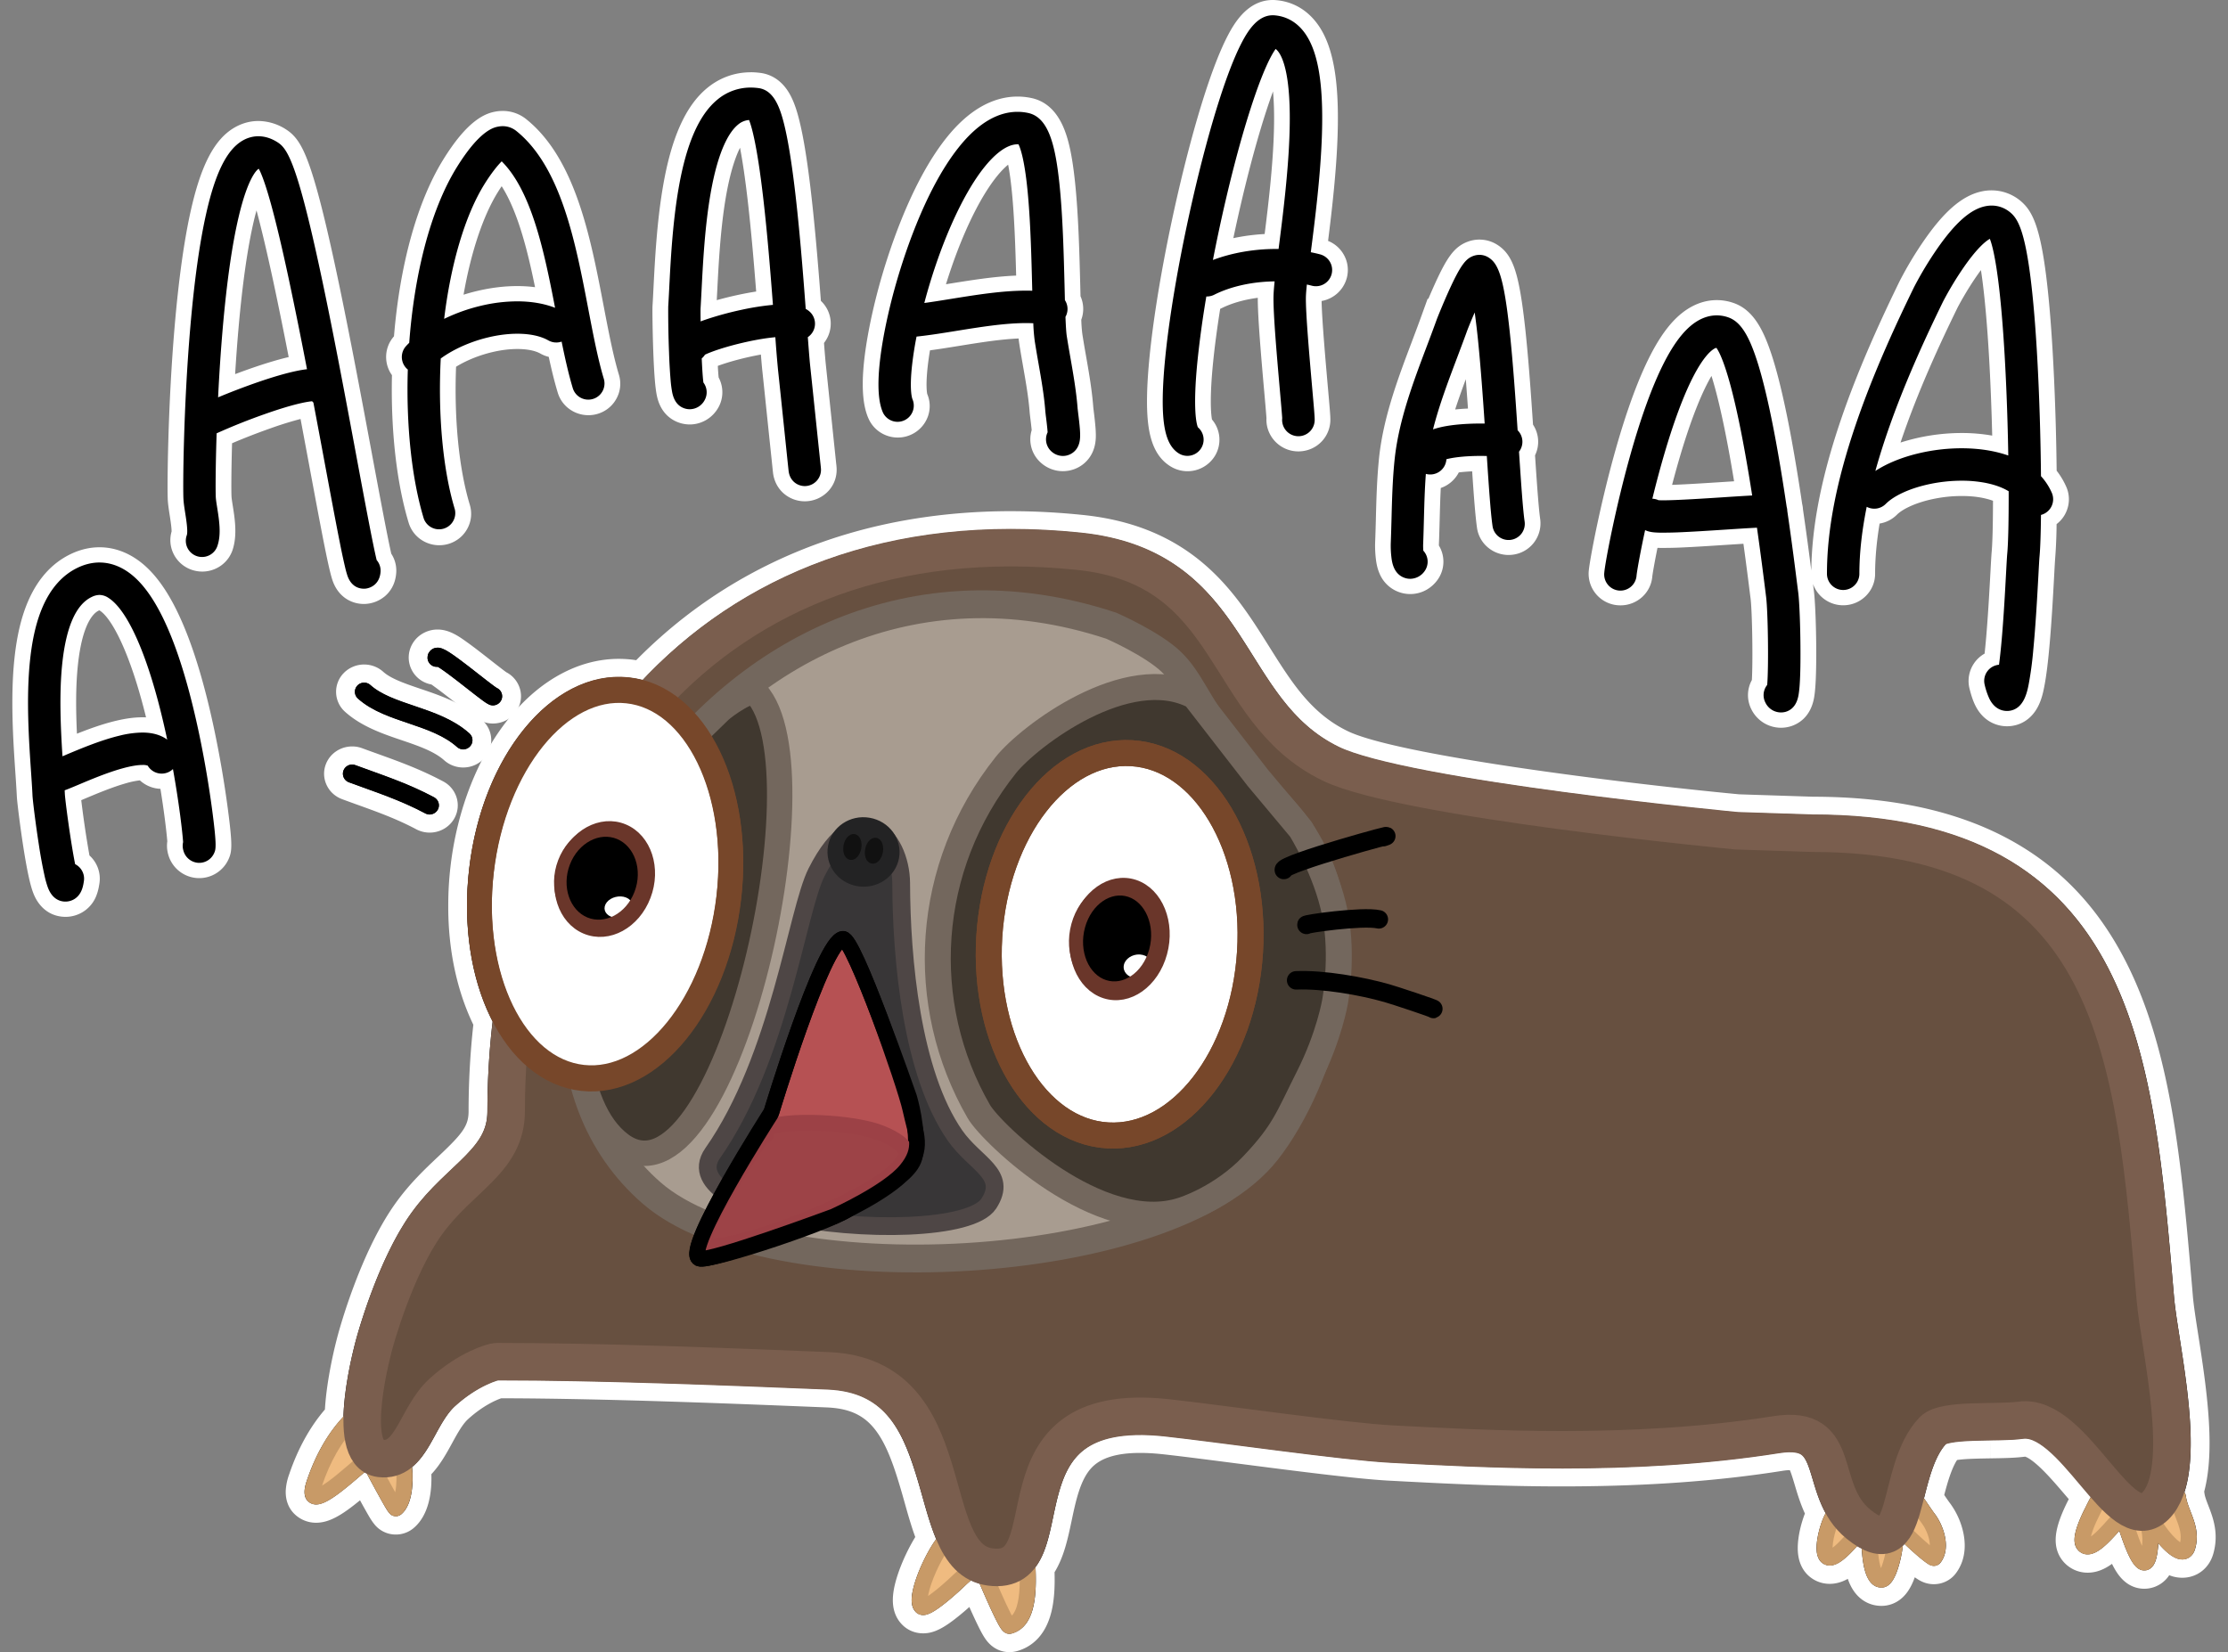 <svg width="120" height="89" fill="none" xmlns="http://www.w3.org/2000/svg"><rect width="100%" height="100%" fill="#808080" stroke="none"/><path d="m3.525 48.979-.06-.001c-.343-.016-.965-.171-1.287-1.037a5.534 5.534 0 0 1-.19-.672c-.096-.415-.2-.977-.308-1.67-.185-1.181-.34-2.45-.352-2.728-.017-.36-.045-.78-.078-1.265-.114-1.688-.27-4-.054-6.073.128-1.22.365-2.21.725-3.03.48-1.09 1.178-1.86 2.078-2.29a3.137 3.137 0 0 1 1.36-.322c.828 0 1.63.358 2.322 1.036 1.387 1.36 2.549 4.219 3.453 8.498.38 1.8.61 3.378.713 4.16.266 2.005.214 2.23.071 2.545a1.303 1.303 0 0 1-1.285.759 1.32 1.32 0 0 1-1.169-.981 1.28 1.28 0 0 1-.027-.57c-.04-.523-.186-1.773-.441-3.286a1.306 1.306 0 0 1-1.286-.434h-.036c-.167 0-.475.031-1.004.18-.771.217-1.633.58-2.262.845-.177.074-.34.143-.485.202.047.519.294 2.354.506 3.456.374.276.575.737.51 1.207a2.565 2.565 0 0 1-.128.547 1.36 1.36 0 0 1-1.286.923zm1.837-16.52a.567.567 0 0 0-.236.067c-.696.333-1.164 1.464-1.353 3.272-.144 1.377-.1 2.926-.02 4.332.754-.315 1.69-.686 2.585-.9.503-.12.94-.18 1.334-.18.132 0 .26.008.383.02.125.015.246.035.362.063-.408-1.77-.887-3.309-1.385-4.454-.473-1.088-.977-1.843-1.42-2.127-.13-.084-.205-.093-.25-.093zm90.566 6.332c-.522 0-.979-.288-1.223-.77a1.279 1.279 0 0 1 .066-1.267c.07-1.05.032-3.8-.065-4.562l-.044-.346c-.083-.66-.217-1.725-.394-2.989-.418.024-.897.056-1.332.084-.898.058-1.825.119-2.576.148-.3.011-.549.017-.757.017-.09 0-.174 0-.249-.003a3.854 3.854 0 0 1-.423-.031c-.224 1.073-.346 1.802-.36 1.956a1.284 1.284 0 0 1-1.407 1.165A1.289 1.289 0 0 1 85.99 30.8c.052-.584.612-3.543 1.41-6.382.481-1.714.982-3.161 1.488-4.302.702-1.583 1.43-2.604 2.227-3.119.431-.278.885-.42 1.35-.42.257 0 .512.044.76.13.805.276 1.35 1.087 1.877 2.798.318 1.03.643 2.436.964 4.18.194 1.05.39 2.24.583 3.537.022.087.035.175.04.265.25 1.712.44 3.226.543 4.041l.044.341c.067.526.12 1.907.124 3.213a29.66 29.66 0 0 1-.039 1.743c-.017.281-.04.503-.07.678-.141.812-.61 1.117-.978 1.23a1.317 1.317 0 0 1-.386.058zm-6.35-12.251c.71 0 2.201-.098 3.188-.162.41-.027.788-.051 1.121-.071-.099-.622-.198-1.213-.297-1.763-.575-3.216-1.033-4.607-1.286-5.19-.419.463-1.306 1.832-2.408 5.753-.13.46-.257.94-.381 1.432h.064zM108.1 38.71c-.267 0-.93-.086-1.328-.885a4.18 4.18 0 0 1-.286-.837 1.286 1.286 0 0 1 .799-1.51c.038-.32.075-.688.11-1.096.107-1.23.182-2.616.232-3.532.03-.541.049-.898.066-1.08.047-.513.074-1.648.073-3.065a3.784 3.784 0 0 0-.962-.3 6.303 6.303 0 0 0-1.146-.098c-.579 0-1.184.068-1.749.197-.899.204-1.661.551-2.038.929a1.292 1.292 0 0 1-.996.378 17.443 17.443 0 0 0-.304 3.098c0 .708-.581 1.284-1.296 1.284a1.292 1.292 0 0 1-1.295-1.284c0-2.382.512-5.048 1.566-8.15.986-2.903 2.276-5.645 3.16-7.456.101-.209.621-1.186 1.303-2.163 1.041-1.49 1.952-2.265 2.87-2.44.13-.024.262-.036.392-.036.505 0 .973.184 1.353.532.471.432.849 1.228 1.161 3.706.181 1.444.325 3.324.428 5.585.073 1.615.12 3.344.137 5.01.223.267.406.562.547.879.27.607.023 1.315-.548 1.635-.013.904-.039 1.59-.077 1.995-.012.133-.034.543-.058.978-.058 1.074-.146 2.695-.28 4.082a19.174 19.174 0 0 1-.251 1.869c-.046.232-.123.62-.31.967-.323.603-.8.77-1.144.802a1.38 1.38 0 0 1-.13.006h.001zm-1.154-25.117c-.2.206-.464.52-.797.995-.589.84-1.046 1.7-1.111 1.834-.999 2.045-2.386 5.027-3.343 8.112.495-.22 1.047-.4 1.634-.534a10.49 10.49 0 0 1 2.325-.263c.567 0 1.114.048 1.627.144a7.9 7.9 0 0 1 .454.098c-.022-1.05-.055-2.087-.098-3.09-.091-2.113-.224-3.96-.384-5.343-.11-.946-.219-1.56-.307-1.953zM19.599 32.124c-.597 0-1.079-.37-1.29-.991a5.405 5.405 0 0 1-.124-.447c-.074-.3-.167-.733-.285-1.324-.22-1.09-.5-2.593-.823-4.333l-.003-.014c-.176-.947-.358-1.923-.55-2.942-.387.073-1.05.242-2.14.628-.882.312-1.754.666-2.3.908-.054 1.746-.052 2.91-.038 3.157.007.123.04.335.073.54.11.694.233 1.48.01 2.178a1.298 1.298 0 0 1-1.633.833 1.285 1.285 0 0 1-.838-1.606c.023-.11-.01-.45-.099-1.008a8.073 8.073 0 0 1-.1-.795c-.035-.61-.004-4.935.368-9.286.216-2.519.506-4.603.864-6.194.527-2.348 1.192-3.645 2.155-4.204a2.11 2.11 0 0 1 1.072-.296c.438 0 .87.136 1.281.404.615.4 1.144 1.124 2.382 6.809.706 3.239 1.448 7.222 2.043 10.422.415 2.224.843 4.522 1.056 5.429.175.24.26.533.24.832-.056.845-.683 1.265-1.243 1.298a1.268 1.268 0 0 1-.079.002zM13.844 9.966c-.16.35-.364.915-.576 1.81-.345 1.462-.63 3.44-.843 5.877-.086.976-.16 2.023-.22 3.12a36.716 36.716 0 0 1 1.58-.586c.828-.284 1.536-.488 2.106-.606l.15-.03c-.34-1.749-.638-3.22-.91-4.486-.36-1.676-.682-3.028-.957-4.016a19.105 19.105 0 0 0-.33-1.084zM75.958 31.59c-.156 0-.31-.027-.459-.08-.843-.304-.945-1.191-.978-1.483a5.547 5.547 0 0 1-.033-.793c.017-.419.028-.856.04-1.28v-.009c.028-1.081.058-2.2.177-3.299.235-2.127 1.007-4.172 1.755-6.15.188-.5.366-.97.535-1.44l.143-.4.015.006c.118-.288.288-.694.469-1.095.67-1.49 1.012-1.956 1.591-2.166a1.35 1.35 0 0 1 1.183.12c.654.404 1.004 1.128 1.347 4.354.162 1.53.294 3.37.411 5.14a1.27 1.27 0 0 1 .094 1.427c.109 1.65.2 2.958.289 3.58a1.288 1.288 0 0 1-1.284 1.463c-.64 0-1.191-.474-1.282-1.103-.095-.669-.183-1.884-.284-3.411-.147 0-.294.004-.438.01-.447.02-.765.06-.98.099a1.295 1.295 0 0 1-1.075.882c-.04.678-.058 1.374-.076 2.05v.005c-.011.433-.023.88-.04 1.32-.003.046-.002.107 0 .173.326.45.325 1.066-.018 1.519a1.38 1.38 0 0 1-1.102.561zm3.249-13.047c-.106.285-.214.57-.32.85-.393 1.04-.796 2.107-1.106 3.163a9.784 9.784 0 0 1 1.197-.132c.165-.01.35-.015.54-.018a130.051 130.051 0 0 0-.311-3.863zM23.658 28.962a1.302 1.302 0 0 1-1.24-.915c-.648-2.142-.96-4.967-.88-7.974a1.28 1.28 0 0 1 .021-1.708 4.97 4.97 0 0 1 .072-.075c.305-3.897 1.23-7.263 2.61-9.49 1.212-1.956 2.032-2.3 2.544-2.389.096-.016.193-.025.29-.025.367 0 .713.121.999.35 2.533 2.032 3.327 6.18 4.027 9.839.265 1.383.515 2.687.83 3.728a1.285 1.285 0 0 1-1.241 1.653 1.303 1.303 0 0 1-1.241-.915 25.71 25.71 0 0 1-.537-2.18 1.309 1.309 0 0 1-.592-.17c-.349-.197-.851-.302-1.453-.302a6.36 6.36 0 0 0-1.463.183c-.822.194-1.63.54-2.253.958-.134 2.933.137 5.759.748 7.78a1.285 1.285 0 0 1-1.24 1.652zm3.367-19.644a8.49 8.49 0 0 0-.577.827c-.917 1.48-1.622 3.718-2.008 6.355.44-.174.896-.316 1.362-.427a8.936 8.936 0 0 1 2.054-.25c.533 0 1.033.054 1.494.161-.45-2.305-1.078-5.119-2.325-6.665zM43.35 26.595a1.3 1.3 0 0 1-1.296-1.19l-.014-.127a200.43 200.43 0 0 1-.047-.455c-.04-.371-.091-.876-.149-1.425l-.005-.05c-.14-1.353-.3-2.884-.361-3.452l-.001-.006a52.65 52.65 0 0 1-.106-1.268c-.286.04-.653.103-1.1.203-1.017.226-1.704.47-2.016.605l-.028.035c.02.429.044.768.068.996.24.39.255.883.031 1.288a1.33 1.33 0 0 1-1.54.654c-.367-.105-.838-.396-.996-1.192a6.477 6.477 0 0 1-.085-.633 30.124 30.124 0 0 1-.093-1.584c-.039-1.038-.055-2.26-.044-2.478l.001-.019c.018-.282.036-.631.053-.97.076-1.495.18-3.54.51-5.445.434-2.501 1.163-4.145 2.23-5.026a3.222 3.222 0 0 1 2.072-.751c.162 0 .328.012.492.035 1.215.174 1.567 1.625 1.736 2.322.192.796.371 1.872.545 3.29.252 2.053.444 4.402.598 6.457l.006.004a1.281 1.281 0 0 1 .137 1.924c.043.569.078 1.007.107 1.289l.357 3.412.005.047a1317.55 1317.55 0 0 0 .213 2.019l.006.066c.077.807-.528 1.354-1.156 1.418a1.327 1.327 0 0 1-.129.007h-.001zm-5.194-9.954-.002.093c.518-.165 1.11-.321 1.69-.446.35-.075.833-.168 1.336-.231a146.12 146.12 0 0 0-.476-5.21c-.253-2.215-.483-3.32-.63-3.858a.923.923 0 0 0-.054.041c-.318.263-.915 1.065-1.334 3.487-.304 1.754-.404 3.711-.477 5.14v.01c-.019.352-.035.685-.053.973v.001zm25.806 8.332c-.236 0-.468-.064-.67-.186-.793-.476-1.118-1.5-1.087-3.424.02-1.247.19-2.94.493-4.894.575-3.715 1.581-8.102 2.563-11.177.42-1.314.823-2.356 1.198-3.095C66.88 1.365 67.5.41 68.552.41c.043 0 .087.001.131.005.723.057 1.356.397 1.831.983.85 1.046 1.202 2.905 1.11 5.85-.066 2.07-.346 4.375-.555 6.02a7.1 7.1 0 0 1 .137.034c.688.18 1.103.88.926 1.563a1.293 1.293 0 0 1-1.363.96 4.21 4.21 0 0 0-.01.178c-.017.813.196 3.244.338 4.852.04.458.078.888.102 1.192.013.164.022.287.027.375.004.064.006.113.006.156a1.3 1.3 0 1 1-2.595-.057c-.016-.245-.07-.851-.121-1.44-.156-1.766-.368-4.181-.347-5.134.003-.103.009-.222.019-.36-.958.064-1.884.296-2.597.654-.08.04-.164.072-.25.095a51.78 51.78 0 0 0-.424 3.147c-.224 2.25-.092 3.068-.03 3.305.41.413.493 1.047.188 1.556-.233.388-.66.628-1.114.628zM68.719 3.46c-.226.465-.546 1.235-.95 2.487-.594 1.838-1.21 4.22-1.736 6.708-.052.244-.103.49-.152.734a10.415 10.415 0 0 1 2.61-.387c.214-1.682.48-3.866.542-5.833.066-2.103-.132-3.175-.315-3.709zM57.248 24.972c-.354 0-.69-.14-.949-.393a1.277 1.277 0 0 1-.303-1.36c-.02-.239-.06-.551-.077-.694a8.173 8.173 0 0 1-.041-.367c-.062-.805-.214-1.675-.361-2.516l-.001-.005c-.068-.39-.139-.792-.2-1.19a7.296 7.296 0 0 1-.065-.633c-1.113.002-2.407.21-3.66.412a48.9 48.9 0 0 1-1.867.278c-.078.43-.139.834-.18 1.204-.132 1.195-.018 1.605-.006 1.645a1.283 1.283 0 0 1-.637 1.686 1.3 1.3 0 0 1-1.725-.631c-.74-1.607.156-5.35.576-6.884.424-1.55 1.619-5.42 3.553-7.844.566-.71 1.16-1.243 1.765-1.586.566-.32 1.147-.482 1.73-.482.219 0 .44.024.658.07.668.14 1.153.618 1.481 1.462.245.63.413 1.476.545 2.746.18 1.73.233 3.835.275 5.527l.016.64a1.27 1.27 0 0 1 .036 1.096c.019.452.04.747.063.9.06.377.128.768.194 1.147.158.903.321 1.835.392 2.765v.006c.003.031.02.172.03.24.03.248.072.585.093.88.015.198.019.359.012.493-.037.779-.49 1.117-.758 1.25a1.318 1.318 0 0 1-.59.138zM54.576 8.225c-.354.12-.791.487-1.24 1.048-1.085 1.362-2.188 3.79-2.979 6.549.265-.041.538-.085.818-.13 1.327-.215 2.696-.436 3.988-.446-.036-1.435-.084-3.163-.212-4.626-.118-1.355-.27-2.052-.375-2.395z" fill="#000"/><path d="M68.551.822c.032 0 .064.001.097.004.603.048 1.133.334 1.533.828.785.966 1.108 2.74 1.019 5.584-.069 2.176-.372 4.575-.6 6.35.168.033.333.07.496.113a.873.873 0 0 1-.44 1.69 7.07 7.07 0 0 0-.268-.064c-.03.283-.049.512-.052.669-.019.835.196 3.28.338 4.897.042.478.079.89.103 1.188.013.162.021.281.026.365.003.057.005.1.005.137a.877.877 0 1 1-1.748-.056c-.014-.23-.07-.864-.124-1.481-.154-1.755-.366-4.157-.345-5.088.005-.207.026-.474.06-.8-1.167.012-2.341.26-3.255.72a.868.868 0 0 1-.39.093h-.033a53.743 53.743 0 0 0-.477 3.474c-.263 2.641-.045 3.41.02 3.57a.874.874 0 0 1-1.004 1.423c-.65-.39-.915-1.307-.886-3.068.02-1.229.188-2.902.488-4.84.572-3.695 1.572-8.059 2.549-11.115.413-1.294.808-2.315 1.174-3.036.37-.73.897-1.557 1.714-1.557m-3.223 13.183c1.035-.39 2.224-.594 3.404-.594l.132.001c.223-1.744.525-4.118.59-6.23.097-3.06-.351-4.087-.628-4.427a.644.644 0 0 0-.12-.118c-.204.28-.66 1.076-1.341 3.188-.599 1.85-1.219 4.247-1.747 6.748-.102.482-.199.96-.29 1.432m-.917 8.937h-.001.001zM40.432 4.717c.142 0 .286.01.432.03.817.118 1.149 1.036 1.385 2.01.189.781.364 1.842.537 3.244.264 2.152.46 4.63.61 6.638.054.03.105.063.153.1a.874.874 0 0 1-.04 1.423c.05.66.09 1.184.123 1.505.062.572.222 2.106.363 3.46a1928 1928 0 0 0 .212 2.017l.006.065a.876.876 0 0 1-.864.976c-.395 0-.816-.274-.875-.823l-.014-.126-.048-.454-.153-1.474c-.141-1.352-.3-2.885-.362-3.454v-.004a72.12 72.12 0 0 1-.137-1.685c-.397.035-.927.113-1.585.26-1.116.249-1.898.532-2.205.682a.869.869 0 0 1-.175.202c.023.53.054 1.008.09 1.296.201.267.24.638.067.95a.915.915 0 0 1-.8.49.908.908 0 0 1-.25-.035c-.369-.106-.604-.4-.698-.876a6.194 6.194 0 0 1-.08-.592 29.69 29.69 0 0 1-.09-1.562 55.654 55.654 0 0 1-.044-2.456c.017-.282.035-.618.053-.975.075-1.484.179-3.516.505-5.397.416-2.402 1.099-3.966 2.087-4.782a2.782 2.782 0 0 1 1.798-.653m-2.698 12.597c.106-.04.222-.081.35-.124a17.719 17.719 0 0 1 1.85-.5 14.074 14.074 0 0 1 1.695-.267c-.13-1.726-.296-3.773-.507-5.62-.333-2.922-.631-3.972-.779-4.338a1.03 1.03 0 0 0-.599.253c-.442.365-1.058 1.308-1.477 3.732-.308 1.777-.409 3.748-.482 5.188-.019.357-.036.695-.054.984-.003.107-.002.36.003.692m.274.937v.002-.003.001zM54.8 6.024c.19 0 .38.02.569.06 1.098.23 1.472 1.705 1.695 3.848.179 1.716.231 3.812.274 5.497l.018.74a.87.87 0 0 1 .03.9c.018.472.04.847.072 1.047.06.38.128.774.195 1.155.156.892.317 1.815.387 2.725v.005l.03.26c.03.243.072.574.093.86.013.182.017.327.01.445-.025.542-.3.79-.527.902a.897.897 0 0 1-.398.094.924.924 0 0 1-.648-.271.874.874 0 0 1-.175-1.004c-.017-.254-.065-.638-.087-.81a8.076 8.076 0 0 1-.039-.348c-.063-.825-.217-1.705-.366-2.556a65.52 65.52 0 0 1-.2-1.186 9.725 9.725 0 0 1-.08-.974 8.362 8.362 0 0 0-.388-.009c-1.15 0-2.462.212-3.742.418-.758.123-1.477.239-2.158.31a19.147 19.147 0 0 0-.24 1.533c-.159 1.43.016 1.83.023 1.846a.873.873 0 0 1-1.585.73c-.704-1.528.28-5.446.599-6.61.417-1.527 1.591-5.333 3.478-7.698.532-.668 1.086-1.167 1.644-1.483.501-.284 1.01-.426 1.516-.426m-5.017 10.298c.464-.063.954-.143 1.463-.225 1.348-.217 2.729-.44 4.015-.44.113 0 .225.001.337.005l-.005-.19c-.037-1.484-.083-3.33-.22-4.886-.168-1.93-.41-2.6-.518-2.813a.917.917 0 0 0-.043 0c-.664 0-1.34.662-1.808 1.249-1.168 1.464-2.349 4.107-3.159 7.069l-.061.23m-22.71-9.524c.268 0 .521.088.732.256 2.414 1.937 3.193 6.006 3.88 9.597.267 1.392.518 2.707.84 3.77a.873.873 0 0 1-1.671.505c-.23-.762-.422-1.615-.606-2.523a.872.872 0 0 1-.716-.065c-.419-.238-1-.359-1.666-.359-.486 0-1.016.064-1.563.194-.965.229-1.887.644-2.565 1.14-.157 3.022.116 6.002.755 8.112a.874.874 0 0 1-1.671.507c-.654-2.158-.952-5.05-.858-8.022a.873.873 0 0 1-.091-1.27c.053-.058.109-.115.167-.172.264-3.565 1.097-7.09 2.561-9.455 1.254-2.022 2.009-2.153 2.257-2.196a1.26 1.26 0 0 1 .215-.019m-3.152 10.38a9.582 9.582 0 0 1 1.98-.705 8.512 8.512 0 0 1 1.954-.239c.754 0 1.448.117 2.04.348-.579-3.008-1.263-6.291-2.875-7.89-.225.225-.569.65-.936 1.242-1.032 1.666-1.802 4.261-2.163 7.245zM13.917 7.34c.35 0 .705.111 1.046.334.497.323 1.004 1.04 2.204 6.552.704 3.23 1.445 7.211 2.04 10.41.43 2.307.873 4.683 1.08 5.535a.87.87 0 0 1 .21.627c-.045.684-.553.897-.846.914a.94.94 0 0 1-.053.001c-.23 0-.676-.086-.888-.709a5.13 5.13 0 0 1-.115-.414 34.473 34.473 0 0 1-.281-1.307c-.218-1.088-.498-2.589-.822-4.328-.19-1.023-.397-2.131-.613-3.27a.97.97 0 0 1-.069-.07c-.316.03-1.049.161-2.572.7a32.816 32.816 0 0 0-2.57 1.028c-.06 1.809-.062 3.143-.045 3.445.008.142.042.355.078.58.102.65.218 1.386.024 1.993a.874.874 0 1 1-1.663-.533c.068-.212-.032-.846-.086-1.187-.042-.271-.083-.527-.095-.755-.035-.604-.004-4.9.367-9.23.213-2.501.501-4.567.855-6.141.493-2.198 1.116-3.449 1.96-3.939a1.69 1.69 0 0 1 .854-.237m-2.169 14.065c.62-.26 1.4-.562 2.177-.83.81-.278 1.502-.477 2.053-.592a6.38 6.38 0 0 1 .557-.093 244.746 244.746 0 0 0-.992-4.909c-.361-1.684-.685-3.043-.962-4.039-.355-1.278-.566-1.714-.642-1.844l-.011-.004c-.097.063-.574.473-1.074 2.59-.35 1.481-.636 3.478-.852 5.934a100.291 100.291 0 0 0-.255 3.787m95.522-10.33c.392 0 .762.145 1.063.42.35.322.717.963 1.031 3.457.18 1.434.324 3.303.425 5.554.08 1.769.124 3.573.139 5.145.24.264.435.561.58.889a.873.873 0 0 1-.58 1.2c-.01 1.01-.037 1.795-.077 2.23-.014.14-.035.536-.06.994-.058 1.07-.146 2.687-.279 4.064a19.002 19.002 0 0 1-.245 1.83c-.087.441-.271 1.36-1.08 1.438a.964.964 0 0 1-.089.004c-.238 0-.665-.088-.946-.653a3.796 3.796 0 0 1-.256-.755.873.873 0 0 1 .772-1.082c.046-.347.096-.8.148-1.392.107-1.238.183-2.628.232-3.548.029-.535.048-.888.065-1.063.052-.559.079-1.786.075-3.342-.406-.247-.89-.386-1.306-.463a6.768 6.768 0 0 0-1.225-.106c-.606 0-1.24.07-1.846.208-.989.225-1.807.605-2.244 1.043a.869.869 0 0 1-1.025.155c-.249 1.232-.395 2.447-.395 3.608a.873.873 0 0 1-1.746 0c0-2.337.505-4.961 1.545-8.021.979-2.882 2.261-5.608 3.14-7.409a19.05 19.05 0 0 1 1.271-2.108c.974-1.395 1.8-2.115 2.601-2.267.105-.02.209-.03.311-.03m-6.261 14.296c.643-.42 1.473-.755 2.416-.97a10.128 10.128 0 0 1 2.228-.252c.537 0 1.059.045 1.548.136.345.064.668.15.967.254-.02-1.168-.055-2.423-.109-3.667-.091-2.121-.224-3.979-.386-5.371-.198-1.707-.398-2.384-.498-2.634-.192.106-.641.44-1.376 1.49a17.774 17.774 0 0 0-1.144 1.89c-1.234 2.527-2.726 5.813-3.646 9.124M79.68 13.728c.17 0 .338.047.486.138.523.324.83 1.013 1.153 4.05.168 1.588.302 3.488.42 5.262a.873.873 0 0 1 .075 1.154c.11 1.663.205 3.078.3 3.745a.873.873 0 1 1-1.728.248c-.102-.714-.198-2.113-.306-3.76a12.061 12.061 0 0 0-.854.006c-.652.029-1.075.102-1.323.167a.872.872 0 0 1-1.106.79c-.062.814-.084 1.655-.106 2.474-.011.433-.023.882-.04 1.32-.004.094 0 .224.008.341a.874.874 0 0 1 .057 1.122.957.957 0 0 1-.762.395.925.925 0 0 1-.312-.055c-.599-.215-.673-.865-.705-1.143a5.177 5.177 0 0 1-.03-.73c.017-.426.028-.868.04-1.296.028-1.073.057-2.184.174-3.266.229-2.076.993-4.098 1.732-6.053.189-.5.367-.973.537-1.446.05-.131.322-.808.615-1.46.669-1.487.958-1.802 1.352-1.945a.949.949 0 0 1 .322-.057m-2.497 9.402c.402-.14.975-.25 1.816-.296a13.885 13.885 0 0 1 .966-.018c-.099-1.468-.21-2.999-.342-4.33a40.78 40.78 0 0 0-.195-1.655c-.149.341-.29.682-.398.96-.174.483-.362.98-.544 1.463-.482 1.276-.976 2.581-1.303 3.877zm15.28-6.142c.238 0 .447.046.617.105.662.228 1.13.961 1.615 2.53.313 1.015.634 2.406.953 4.134.217 1.18.414 2.405.583 3.546.02.07.031.144.033.22.252 1.713.44 3.215.546 4.055l.044.342c.065.512.117 1.872.12 3.163.002.483-.003 1.173-.037 1.718a5.959 5.959 0 0 1-.066.634c-.084.487-.315.792-.687.907a.933.933 0 0 1-1.102-.502.874.874 0 0 1 .1-.944c.084-1.002.043-3.959-.06-4.754l-.043-.346c-.09-.713-.244-1.94-.448-3.37-.49.024-1.15.067-1.726.105-.894.058-1.819.118-2.564.147a20.038 20.038 0 0 1-.978.014c-.269-.007-.53-.026-.756-.136-.28 1.29-.44 2.23-.46 2.436a.873.873 0 1 1-1.738-.157c.052-.573.605-3.493 1.397-6.31.476-1.695.97-3.123 1.468-4.246.669-1.508 1.347-2.47 2.074-2.94.407-.263.789-.351 1.115-.351m-2.887 9.962c.723 0 2.238-.099 3.215-.162a145.37 145.37 0 0 1 1.582-.098 98.105 98.105 0 0 0-.37-2.217c-.794-4.441-1.385-5.506-1.558-5.736a.417.417 0 0 0-.15.068c-.393.255-1.453 1.366-2.81 6.193a56.923 56.923 0 0 0-.488 1.866l.045.003c.101.01.198.036.286.077.066.004.15.006.248.006M5.359 30.302c.71 0 1.403.309 2.021.915 1.329 1.302 2.452 4.091 3.34 8.291.377 1.786.605 3.354.708 4.129.261 1.977.195 2.124.102 2.328a.88.88 0 0 1-.865.514.89.89 0 0 1-.793-.68.872.872 0 0 1-.01-.435c-.036-.536-.211-2.069-.547-3.936a.869.869 0 0 1-.607.246c-.3 0-.59-.155-.752-.43a.808.808 0 0 0-.283-.036c-.214 0-.566.04-1.121.196-.797.224-1.673.593-2.313.863-.292.123-.544.229-.739.3l-.017.007.01.197c.02.379.316 2.605.554 3.781.325.163.526.52.473.9-.027.194-.06.34-.107.463-.18.483-.57.653-.888.653h-.04c-.29-.014-.683-.157-.909-.766a5.156 5.156 0 0 1-.176-.623 24.907 24.907 0 0 1-.302-1.642c-.18-1.15-.336-2.422-.348-2.685-.016-.362-.045-.784-.078-1.273-.114-1.674-.269-3.966-.055-6.005.123-1.177.35-2.13.693-2.91.438-.996 1.069-1.697 1.875-2.083.391-.187.785-.28 1.174-.28M3.365 40.74l.197-.083c.789-.332 1.868-.786 2.876-1.028a5.344 5.344 0 0 1 1.234-.167c.117 0 .229.006.336.018.438.048.761.189.998.364a43.835 43.835 0 0 0-.166-.75c-.847-3.698-1.938-6.207-2.995-6.884a.882.882 0 0 0-.484-.161.974.974 0 0 0-.423.11c-.845.404-1.378 1.614-1.586 3.598-.17 1.62-.084 3.473.013 4.983m.284 1.466.001-.002v.002zM68.551 0c-.612 0-1.167.26-1.649.772-.376.4-.65.901-.824 1.244-.385.759-.796 1.82-1.223 3.155-.988 3.093-2 7.503-2.577 11.237-.305 1.973-.478 3.684-.498 4.949-.016.982.054 1.708.22 2.283.202.697.55 1.187 1.067 1.497a1.733 1.733 0 0 0 2.372-.584 1.677 1.677 0 0 0-.162-1.954c-.052-.282-.136-1.108.06-3.075.086-.861.214-1.83.382-2.886l.065-.03c.547-.276 1.232-.47 1.96-.565-.006 1.034.198 3.36.349 5.073.048.54.101 1.149.119 1.406a1.66 1.66 0 0 0 .087.63 1.722 1.722 0 0 0 1.992 1.126 1.702 1.702 0 0 0 1.362-1.7c0-.05-.002-.106-.006-.177a16.017 16.017 0 0 0-.028-.385c-.024-.301-.06-.715-.103-1.194-.122-1.392-.32-3.654-.335-4.608a1.71 1.71 0 0 0 1.359-1.247c.112-.433.05-.884-.177-1.27a1.698 1.698 0 0 0-.833-.72c.204-1.62.453-3.766.514-5.715.047-1.492-.016-2.69-.194-3.664-.192-1.054-.52-1.857-1.005-2.453-.55-.678-1.286-1.071-2.128-1.138A2.176 2.176 0 0 0 68.55 0zm-2.124 12.83.02-.092c.522-2.474 1.135-4.842 1.724-6.668.143-.44.274-.819.393-1.144.058.622.073 1.369.046 2.231-.057 1.816-.292 3.828-.496 5.45a11 11 0 0 0-1.688.222h.001zM40.432 3.894c-.86 0-1.671.293-2.345.849-.601.496-1.088 1.184-1.489 2.1-.374.858-.663 1.895-.884 3.17-.335 1.93-.44 3.99-.517 5.493-.017.337-.034.685-.052.966v.003l-.001.019v.002c-.011.23.004 1.446.044 2.512.025.664.057 1.204.094 1.607.026.277.056.497.091.673.209 1.052.899 1.397 1.292 1.509.159.045.323.068.487.068.638 0 1.23-.353 1.544-.922.279-.503.277-1.11.01-1.608-.014-.14-.029-.34-.045-.625.348-.13.926-.312 1.703-.486.228-.05.434-.091.618-.124.027.344.051.618.072.825l.002.016c.061.57.22 2.098.36 3.446v.002l.155 1.474.047.456.014.127v.002c.05.457.262.866.598 1.15a1.734 1.734 0 0 0 2.414-.178c.31-.352.456-.81.41-1.287v-.003l-.006-.065a2.298 2.298 0 0 0-.01-.08l-.203-1.942-.004-.047c-.14-1.333-.297-2.844-.358-3.413a49.456 49.456 0 0 1-.092-1.109l.022-.029a1.676 1.676 0 0 0-.19-2.236c-.153-2.02-.342-4.302-.588-6.307-.176-1.433-.357-2.524-.554-3.335-.112-.464-.278-1.06-.562-1.545-.461-.786-1.082-1.026-1.522-1.09a3.976 3.976 0 0 0-.555-.04v.002zM38.604 16.17l.026-.492c.072-1.419.171-3.362.47-5.093.234-1.347.52-2.151.758-2.625.121.631.268 1.565.424 2.932.182 1.595.33 3.338.445 4.813-.37.057-.71.124-.975.181-.386.083-.776.18-1.148.283zM54.8 5.202c-.658 0-1.312.181-1.942.538-.653.369-1.288.937-1.887 1.69-1.981 2.483-3.197 6.415-3.627 7.99-.176.642-.501 1.92-.703 3.26-.272 1.813-.224 3.087.15 3.896.277.604.891.994 1.564.994a1.722 1.722 0 0 0 1.614-1.115c.15-.404.138-.84-.03-1.234-.015-.076-.084-.477.026-1.469.03-.274.072-.569.124-.88.507-.068 1.028-.152 1.572-.24 1.09-.176 2.211-.357 3.201-.398.01.103.023.195.035.276.062.401.133.807.202 1.2v.002c.146.83.297 1.69.357 2.476.007.091.02.195.043.386.016.125.047.381.068.598a1.68 1.68 0 0 0 .432 1.696 1.775 1.775 0 0 0 2.031.332c.267-.132.488-.321.655-.56.203-.29.315-.64.334-1.037.007-.15.003-.327-.013-.54a18.61 18.61 0 0 0-.096-.9v-.006a14.898 14.898 0 0 1-.026-.219v-.004c-.073-.949-.238-1.89-.398-2.802a59.836 59.836 0 0 1-.192-1.14v-.002a8.129 8.129 0 0 1-.056-.768 1.67 1.67 0 0 0-.041-1.261l-.014-.553v-.002c-.043-1.698-.096-3.811-.278-5.557-.136-1.307-.311-2.186-.57-2.85-.377-.97-.979-1.55-1.788-1.719a3.618 3.618 0 0 0-.747-.078zm-3.85 10.11c.757-2.448 1.748-4.566 2.721-5.786.24-.301.452-.512.627-.655.075.384.16.954.232 1.785.115 1.314.165 2.85.2 4.19-1.193.049-2.425.247-3.621.44h-.003c-.052.01-.105.018-.156.026zM27.074 5.976c-.121 0-.243.01-.364.031-.272.047-.646.15-1.129.522-.55.426-1.108 1.1-1.703 2.06-1.396 2.253-2.337 5.628-2.658 9.529a1.67 1.67 0 0 0-.422 1.181c.014.332.123.645.313.91-.067 2.994.25 5.808.9 7.954.108.354.323.657.623.876a1.745 1.745 0 0 0 1.528.259c.44-.133.8-.428 1.015-.83.211-.394.256-.847.127-1.275-.584-1.931-.85-4.622-.74-7.437.554-.34 1.241-.62 1.94-.785.476-.114.935-.17 1.362-.17.52 0 .96.087 1.24.246.142.08.294.14.45.177.168.78.323 1.392.486 1.932.107.354.323.658.623.877a1.747 1.747 0 0 0 1.528.26c.44-.133.8-.428 1.015-.83.212-.394.257-.847.127-1.275-.308-1.022-.556-2.317-.819-3.688-.713-3.728-1.522-7.953-4.173-10.08l-.001-.002h-.001a2.015 2.015 0 0 0-1.268-.442zm-2.107 9.9c.395-2.27 1.046-4.234 1.843-5.52.071-.115.142-.224.21-.325.883 1.39 1.409 3.53 1.797 5.44-.309-.04-.63-.06-.962-.06-.694 0-1.42.089-2.154.263-.248.058-.492.126-.734.202zm-11.05-9.358c-.451 0-.884.12-1.288.354-1.072.622-1.798 2-2.352 4.468-.361 1.61-.655 3.712-.871 6.248-.374 4.366-.404 8.72-.37 9.343.016.268.06.543.105.834.072.454.105.746.1.87-.119.41-.076.844.12 1.227a1.7 1.7 0 0 0 1.002.845 1.736 1.736 0 0 0 1.543-.242c.298-.214.515-.512.627-.859.252-.788.115-1.66.004-2.361-.03-.187-.063-.399-.068-.5v-.003c-.013-.22-.015-1.29.03-2.864.535-.23 1.278-.525 2.029-.79a19.009 19.009 0 0 1 1.66-.518l.467 2.5.005.032.002.009c.324 1.738.604 3.238.822 4.33.12.596.214 1.034.29 1.34.049.203.092.355.134.48.195.576.542.879.798 1.031a1.744 1.744 0 0 0 .997.24 1.784 1.784 0 0 0 1.014-.403c.261-.216.58-.615.624-1.279.024-.364-.07-.72-.267-1.023-.215-.942-.63-3.173-1.034-5.335v-.003c-.597-3.203-1.34-7.189-2.046-10.433-.565-2.595-1.009-4.29-1.398-5.332-.345-.927-.671-1.413-1.161-1.733a2.794 2.794 0 0 0-1.518-.473zm-1.253 13.636c.053-.86.113-1.686.182-2.466.212-2.418.492-4.376.833-5.82.046-.195.092-.372.136-.534.261.963.564 2.245.902 3.815.25 1.168.524 2.51.832 4.086-.539.126-1.178.316-1.905.565a35.62 35.62 0 0 0-.98.354zm94.606-9.9c-.157 0-.315.014-.472.044-.558.105-1.094.387-1.639.862-.479.417-.97.99-1.5 1.75a19.726 19.726 0 0 0-1.336 2.218c-.889 1.82-2.185 4.578-3.179 7.503-1.043 3.068-1.562 5.72-1.587 8.102-.108-.848-.261-2.012-.448-3.284a1.691 1.691 0 0 0-.045-.304 104.556 104.556 0 0 0-.582-3.532c-.324-1.758-.653-3.18-.975-4.225-.27-.874-.534-1.499-.832-1.965-.359-.562-.787-.923-1.309-1.103a2.743 2.743 0 0 0-.9-.153c-.55 0-1.083.165-1.585.489-.879.568-1.635 1.616-2.382 3.299-.513 1.157-1.02 2.623-1.507 4.355-.817 2.908-1.368 5.842-1.423 6.455a1.705 1.705 0 0 0 1.713 1.845c.432 0 .845-.16 1.164-.449.314-.286.508-.675.546-1.096.01-.113.103-.678.28-1.552l.07.002a21.054 21.054 0 0 0 1.035-.014c.757-.03 1.687-.09 2.586-.149l.938-.06c.151 1.096.267 2.014.341 2.605l.004.035.04.312c.084.655.132 3.262.07 4.39a1.683 1.683 0 0 0-.03 1.57 1.78 1.78 0 0 0 2.116.923c.393-.12 1.08-.483 1.266-1.553.033-.19.057-.426.076-.722.034-.566.04-1.274.039-1.768-.004-1.342-.057-2.714-.128-3.263l-.035-.28-.008-.06c0-.007 0-.013-.002-.02a1.72 1.72 0 0 0 1.625 1.145c.947 0 1.718-.76 1.718-1.695 0-.834.082-1.742.243-2.708.355-.058.681-.224.938-.482.25-.25.862-.595 1.831-.816a7.56 7.56 0 0 1 1.653-.186c.382 0 .741.03 1.066.091.227.043.436.099.619.166-.002 1.278-.028 2.29-.072 2.759-.017.19-.036.53-.066 1.093-.05.915-.125 2.296-.231 3.522-.027.311-.055.599-.084.86a1.694 1.694 0 0 0-.814 1.878c.096.387.197.68.316.919.201.404.484.706.84.898a1.83 1.83 0 0 0 1.039.21c.633-.06 1.157-.423 1.478-1.02.215-.401.299-.826.35-1.08.094-.47.178-1.094.256-1.908.135-1.394.224-3.02.282-4.097.022-.412.045-.839.057-.965a27.55 27.55 0 0 0 .074-1.812c.247-.188.437-.44.55-.736a1.665 1.665 0 0 0-.032-1.281 4.12 4.12 0 0 0-.515-.86 143.51 143.51 0 0 0-.136-4.884c-.103-2.273-.247-4.163-.43-5.618-.328-2.608-.737-3.446-1.291-3.954a2.427 2.427 0 0 0-1.643-.645l-.001-.002zm-4.908 13.586c.928-2.765 2.153-5.389 3.057-7.24.06-.123.513-.972 1.079-1.78.068-.098.133-.188.195-.27.045.288.092.633.139 1.043.16 1.373.292 3.21.382 5.313.036.834.065 1.691.086 2.56a9.395 9.395 0 0 0-1.647-.14 10.903 10.903 0 0 0-3.291.514zm-12.304 2.28c.081-.309.163-.61.245-.904.778-2.767 1.437-4.217 1.877-4.965.247.78.59 2.116.993 4.364.074.414.15.853.224 1.311l-.66.043c-.746.048-1.898.124-2.68.15h.001zM79.683 12.906a1.81 1.81 0 0 0-.619.11c-.387.14-.686.376-.967.764-.247.34-.505.824-.863 1.622-.106.235-.211.479-.305.7l-.035-.014-.3.832a91.32 91.32 0 0 1-.531 1.431v.002c-.757 2.002-1.54 4.072-1.78 6.248v.002c-.12 1.115-.15 2.242-.178 3.332v.012c-.012.42-.023.856-.04 1.271-.01.251.003.579.035.854.02.172.056.49.202.824a1.789 1.789 0 0 0 1.655 1.105c.566 0 1.092-.266 1.443-.73.424-.558.45-1.305.098-1.885v-.032c.019-.445.03-.896.042-1.332.015-.572.03-1.158.06-1.734a1.725 1.725 0 0 0 .971-.839c.179-.023.408-.044.696-.057l.024-.001c.09 1.351.172 2.425.261 3.047.058.404.26.773.572 1.04a1.73 1.73 0 0 0 1.377.4 1.702 1.702 0 0 0 1.454-1.914c-.085-.593-.173-1.847-.278-3.436a1.67 1.67 0 0 0-.109-1.653c-.115-1.74-.245-3.537-.405-5.042-.165-1.548-.33-2.534-.533-3.194-.224-.73-.526-1.168-1.007-1.466a1.783 1.783 0 0 0-.94-.266zm-1.308 9.152c.176-.543.372-1.089.573-1.63.042.53.08 1.064.117 1.58l-.112.005c-.203.011-.395.027-.578.045zM5.36 29.481c-.522 0-1.042.122-1.547.364-.993.475-1.76 1.314-2.28 2.497-.377.858-.625 1.889-.757 3.15-.22 2.107-.063 4.44.052 6.142.033.484.061.901.078 1.255v.002c.015.32.183 1.662.356 2.77.11.703.216 1.274.314 1.698.068.297.135.534.206.722.295.796.902 1.273 1.664 1.307.025.002.052.002.08.002a1.777 1.777 0 0 0 1.683-1.194c.067-.18.114-.38.15-.633a1.684 1.684 0 0 0-.541-1.48 54.184 54.184 0 0 1-.442-2.978l.198-.084c.62-.26 1.468-.618 2.214-.828a4.49 4.49 0 0 1 .745-.156c.299.275.692.441 1.108.457.208 1.287.33 2.336.37 2.827-.033.231-.018.469.045.695a1.733 1.733 0 0 0 3.249.28c.191-.423.23-.731-.039-2.764a57.337 57.337 0 0 0-.719-4.19c-.45-2.135-.97-3.941-1.545-5.366-.607-1.508-1.268-2.6-2.021-3.338-.773-.757-1.68-1.157-2.622-1.157h.001zM4.144 39.524c-.057-1.226-.072-2.522.05-3.684.239-2.29.861-2.822 1.118-2.945a.551.551 0 0 1 .039-.017l.029.018c.601.385 1.594 2.122 2.486 5.748a4.291 4.291 0 0 0-.194-.004c-.43 0-.899.062-1.436.191-.713.17-1.444.435-2.093.693z" fill="#fff"/><path d="M54.366 88.503c-.191 0-.555-.06-.848-.463a3.084 3.084 0 0 1-.206-.335c-.11-.202-.25-.487-.417-.85a53.263 53.263 0 0 1-.507-1.141 16.21 16.21 0 0 1-.992.89c-.89.732-1.297.882-1.666.886h-.011c-.28 0-.542-.103-.736-.289-.519-.494-.411-1.24-.285-1.758.148-.605.461-1.376.839-2.061.107-.195.214-.373.319-.531-.26-.667-.462-1.389-.675-2.147-.916-3.27-1.686-5.264-4.646-5.384-4.771-.194-11.967-.486-17.623-.492-.248.079-1.106.395-2.057 1.264-.362.332-.662.881-.952 1.413-.31.564-.628 1.148-1.09 1.623a2.805 2.805 0 0 1-.098.095c.043.682.019 2.067-.78 2.726a.963.963 0 0 1-.77.206c-.495-.081-.681-.412-1.052-1.072-.18-.318-.39-.709-.571-1.043-1.186 1.011-1.88 1.494-2.52 1.494-.225 0-.435-.061-.623-.182-.344-.222-.523-.595-.503-1.052.013-.302.107-.574.157-.72.469-1.382 1.123-2.545 1.944-3.46.02-.472.073-.988.162-1.57.197-1.302.503-2.417.54-2.55.056-.21 1.185-4.35 3.034-6.922.727-1.013 1.525-1.766 2.23-2.43 1.293-1.22 1.781-1.777 1.781-2.786 0-1.593.091-3.19.27-4.749-.017-.032-.032-.064-.047-.095-.876-1.793-1.331-3.965-1.318-6.28 0-.662.04-1.337.118-2.005.349-2.998 1.433-5.75 3.053-7.748.825-1.018 1.75-1.794 2.75-2.308.897-.46 1.825-.694 2.757-.694a5.6 5.6 0 0 1 1.117.112 26.313 26.313 0 0 1 1.6-1.525c2.796-2.446 6.05-4.235 9.673-5.318 2.721-.813 5.664-1.225 8.748-1.225 1.23 0 2.5.066 3.775.196 2.57.262 4.642 1.106 6.334 2.578 1.456 1.268 2.419 2.802 3.35 4.285 1.2 1.912 2.333 3.717 4.428 4.733.887.432 3.32 1.146 9.88 2.094 4.181.605 8.75 1.113 11.4 1.365l4.013.13c2.09.002 4.022.194 5.741.57 1.689.37 3.232.931 4.586 1.668 2.541 1.383 4.477 3.373 5.921 6.084 2.57 4.827 3.107 11.092 3.675 17.726l.035.407c.043.514.159 1.256.293 2.115.244 1.564.547 3.507.596 5.267.035 1.262-.063 2.28-.299 3.103.017.053.03.107.037.162.031.234.126.478.235.76.235.607.527 1.362.249 2.31-.197.675-.737.916-1.176.916-.029 0-.058-.001-.086-.003-.202-.015-.481-.072-.848-.334l-.008.024c-.23.733-.759.871-.976.897a1.154 1.154 0 0 1-.133.008c-.742 0-1.155-.664-1.541-1.678-.494.487-.964.812-1.505.812h-.047a1.201 1.201 0 0 1-.912-.469c-.413-.537-.249-1.217-.061-1.75.105-.296.257-.64.44-.995l.019-.038.01-.02c.031-.065.079-.162.133-.267a76.505 76.505 0 0 1-.373-.437c-.457-.535-.973-1.142-1.467-1.599-.639-.591-.968-.68-1.107-.68-.013 0-.025.001-.037.003-.509.071-1.149.082-1.828.092-.537.009-1.091.018-1.552.058a4.237 4.237 0 0 0-.551.076c-.451.573-.712 1.538-.937 2.425l.05.074c.076.111.307.452.359.518.556.711 1.14 2.223.342 3.259a.963.963 0 0 1-.763.37.997.997 0 0 1-.294-.044c-.163-.05-.377-.149-1.008-.699a7.011 7.011 0 0 1-.038.155c-.124.48-.453 1.756-1.482 1.756-.401 0-.748-.172-1.006-.497-.212-.268-.36-.634-.454-1.118a5.233 5.233 0 0 1-.035-.204 4.42 4.42 0 0 1-.297.248c-.338.255-.672.384-.996.384-.176 0-.346-.038-.505-.113-.321-.152-.705-.502-.71-1.308-.002-.405.092-.925.257-1.429.056-.168.114-.32.175-.456-.29-.584-.462-1.16-.615-1.675-.12-.401-.283-.95-.428-1.096l-.005-.006c-.013-.006-.093-.043-.31-.043-.138 0-.303.015-.49.044-3.404.54-7.103.811-11.31.832h-.503c-3.33 0-6.284-.153-8.659-.277l-.59-.03c-1.703-.09-5.1-.528-8.097-.916h-.008a244.9 244.9 0 0 0-4.082-.507 11.82 11.82 0 0 0-1.255-.074c-1.415 0-2.399.318-3.007.972-.696.748-.946 1.933-1.188 3.079-.204.97-.398 1.885-.873 2.642l-.06.093c.023.676.018 1.435-.14 2.108-.23.981-.739 1.588-1.514 1.803a.995.995 0 0 1-.266.037z" fill="#000"/><path d="M54.465 28.52c1.216 0 2.458.064 3.722.193 2.461.251 4.44 1.054 6.049 2.455 1.4 1.22 2.343 2.722 3.255 4.175 1.24 1.973 2.41 3.837 4.635 4.917 3.082 1.5 16.513 3.039 21.474 3.51l4.037.131c2.057.001 3.954.189 5.638.558 1.641.36 3.139.903 4.45 1.617 2.451 1.334 4.321 3.258 5.717 5.88 2.524 4.74 3.057 10.958 3.62 17.54l.035.408c.046.53.163 1.28.298 2.15.241 1.548.542 3.475.59 5.204.036 1.296-.071 2.325-.333 3.128a.409.409 0 0 1 .075.188c.039.29.148.572.264.87.219.567.468 1.21.235 2.001-.121.413-.426.558-.688.558l-.05-.002c-.13-.01-.528-.037-1.224-.85l-.013-.014c-.029.397-.075.692-.141.903-.131.417-.372.53-.551.55a.58.58 0 0 1-.072.004c-.516 0-.852-.676-1.34-2.131l-.024.028c-.63.7-1.156 1.238-1.682 1.238h-.027a.686.686 0 0 1-.527-.272c-.21-.274-.206-.673.014-1.294a7.79 7.79 0 0 1 .413-.934l.033-.067c.053-.108.151-.309.247-.482l.035-.064a46.387 46.387 0 0 1-.589-.684c-.937-1.1-2.094-2.457-2.965-2.457a.774.774 0 0 0-.107.007c-.479.067-1.104.077-1.766.088-.545.009-1.109.018-1.588.06-.521.044-.732.111-.801.14-.613.674-.91 1.844-1.172 2.88l-.019.073a.396.396 0 0 1 .048.058l.032.045.095.14c.111.163.317.468.379.547.502.64.936 1.888.34 2.663a.45.45 0 0 1-.358.173.479.479 0 0 1-.141-.022c-.069-.021-.254-.078-1.075-.82a14.528 14.528 0 0 1-.363-.339c-.03.03-.06.06-.093.088a6.227 6.227 0 0 1-.16.878c-.246.956-.552 1.383-.99 1.383-.483 0-.806-.408-.961-1.212a6.706 6.706 0 0 1-.102-.895 3.246 3.246 0 0 1-.24-.133l-.05.053c-.22.242-.45.492-.751.72-.247.186-.475.28-.683.28a.655.655 0 0 1-.284-.064c-.279-.132-.421-.424-.424-.868-.002-.349.086-.826.233-1.276.09-.273.178-.469.259-.609-.34-.615-.529-1.25-.695-1.808-.163-.55-.318-1.069-.551-1.303-.056-.056-.198-.198-.68-.198-.153 0-.34.014-.571.05-3.377.536-7.05.805-11.231.825l-.5.002c-3.31 0-6.249-.154-8.632-.278l-.591-.03c-1.682-.088-5.07-.526-8.058-.912a246.05 246.05 0 0 0-4.098-.508 12.26 12.26 0 0 0-1.312-.076c-1.564 0-2.677.375-3.384 1.134-.788.847-1.052 2.1-1.308 3.31-.195.926-.38 1.801-.809 2.485a2.87 2.87 0 0 1-.14.204c.054 1.31.05 3.214-1.28 3.582a.478.478 0 0 1-.127.018c-.124 0-.285-.05-.434-.255a2.66 2.66 0 0 1-.172-.281c-.104-.192-.24-.468-.402-.82a58.581 58.581 0 0 1-.6-1.36 2.936 2.936 0 0 1-.455-.169c-.118.1-.232.199-.298.265-.12.122-.528.5-.937.838-.816.672-1.128.767-1.342.77h-.007a.543.543 0 0 1-.38-.148c-.256-.244-.303-.655-.147-1.293.138-.566.434-1.292.792-1.942.164-.298.311-.526.442-.703-.296-.704-.52-1.503-.755-2.337-.948-3.385-1.817-5.614-5.114-5.747-4.8-.195-12.04-.49-17.72-.492-.19.052-1.2.367-2.328 1.397-.424.389-.744.974-1.054 1.54-.292.537-.595 1.09-1.01 1.516a2.957 2.957 0 0 1-.254.233c.073.688.068 2.014-.583 2.552a.448.448 0 0 1-.357.096c-.244-.04-.337-.19-.692-.822a79.492 79.492 0 0 1-.81-1.486 1.907 1.907 0 0 1-.11-.059c-.073.06-.183.155-.285.242-1.143.983-1.836 1.497-2.331 1.497a.619.619 0 0 1-.342-.1c-.458-.294-.231-.956-.146-1.205.472-1.388 1.133-2.538 1.965-3.421.012-.5.066-1.062.162-1.694.195-1.286.5-2.393.528-2.495.066-.244 1.164-4.267 2.96-6.765.7-.975 1.479-1.71 2.167-2.36 1.272-1.2 1.936-1.884 1.936-3.138 0-1.633.095-3.252.282-4.838a9.4 9.4 0 0 1-.11-.218c-.846-1.734-1.28-3.84-1.268-6.065 0-.643.039-1.296.116-1.953.338-2.909 1.384-5.572 2.946-7.499.781-.963 1.652-1.695 2.59-2.177.824-.424 1.67-.637 2.519-.637a5.07 5.07 0 0 1 1.287.166c.566-.6 1.157-1.168 1.77-1.704 2.74-2.398 5.93-4.152 9.482-5.213 2.682-.802 5.561-1.204 8.598-1.204m0-.986c-3.133 0-6.127.42-8.896 1.247-3.694 1.104-7.012 2.928-9.863 5.423-.492.43-.974.885-1.44 1.358a6.2 6.2 0 0 0-.938-.072c-1.016 0-2.023.252-2.994.751-1.063.546-2.042 1.367-2.912 2.439-1.677 2.069-2.799 4.91-3.158 7.998-.08.685-.12 1.378-.121 2.06-.014 2.375.454 4.608 1.351 6.462-.17 1.532-.256 3.1-.256 4.662 0 .79-.327 1.205-1.628 2.432-.72.68-1.537 1.45-2.293 2.502-.799 1.112-1.556 2.61-2.249 4.454-.52 1.38-.82 2.483-.859 2.623a24.055 24.055 0 0 0-.551 2.604c-.08.53-.133 1.009-.158 1.45-.811.944-1.46 2.119-1.928 3.499a3.042 3.042 0 0 0-.181.853c-.028.636.231 1.164.73 1.484.272.175.576.264.902.264.46 0 .921-.17 1.495-.551.245-.163.521-.371.873-.658.095.174.19.347.278.502.2.356.33.584.48.769a1.463 1.463 0 0 0 1.174.573c.345 0 .679-.12.94-.336.88-.727 1-2.056.97-2.914.482-.513.82-1.13 1.118-1.675.271-.496.552-1.009.854-1.286.803-.733 1.512-1.032 1.79-1.129 5.634.009 12.777.3 17.519.492 1.246.05 2.042.424 2.661 1.25.615.819 1.022 2.002 1.518 3.77.184.657.373 1.332.603 1.962-.069.112-.137.23-.206.354-.403.731-.725 1.526-.885 2.18-.106.435-.139.805-.102 1.131.05.44.227.808.524 1.092.29.278.677.431 1.092.431h.021c.567-.006 1.106-.279 1.984-1.003.167-.137.334-.281.485-.416.08.18.154.343.223.493.172.373.317.668.432.88.088.161.164.285.24.389.315.433.764.67 1.262.67.138 0 .275-.018.408-.055.664-.185 1.526-.712 1.867-2.168.158-.675.175-1.413.157-2.082.508-.825.717-1.814.919-2.77.228-1.082.464-2.2 1.066-2.847.507-.545 1.368-.81 2.631-.81.367 0 .77.024 1.2.07.992.108 2.488.301 4.072.506h.005c3.007.388 6.415.829 8.137.919l.448.023.143.008c2.38.124 5.343.278 8.686.278l.505-.001c4.234-.02 7.96-.294 11.39-.837.156-.025.292-.038.402-.038.087.202.192.556.261.788.135.454.296.995.55 1.55-.037.092-.072.19-.106.294-.18.55-.283 1.127-.28 1.581.005 1.116.625 1.575.994 1.75.229.108.473.162.727.162.327 0 .653-.09.975-.27.104.303.238.557.406.768.352.445.852.689 1.407.689.32 0 .929-.098 1.4-.755.151-.212.28-.467.395-.786.277.198.433.26.58.306.146.045.296.067.447.067.461 0 .899-.213 1.172-.57.443-.577.589-1.323.424-2.157a4.125 4.125 0 0 0-.77-1.692 16.1 16.1 0 0 1-.267-.386c.176-.679.39-1.416.689-1.885.076-.011.174-.023.298-.034.442-.038.987-.046 1.514-.055l-.014-.986.016.986c.678-.01 1.318-.021 1.852-.092.063.018.317.116.839.614.449.428.926.989 1.348 1.483l.165.193-.017.035.001-.003c-.193.376-.354.74-.466 1.056-.211.598-.427 1.476.133 2.205l.001.001v.001a1.716 1.716 0 0 0 1.366.666c.441 0 .871-.156 1.31-.476.06.121.118.23.178.33.171.287.357.506.568.669a1.607 1.607 0 0 0 2.337-.386 1.887 1.887 0 0 0 .703.136c.784 0 1.438-.5 1.664-1.273.324-1.104-.014-1.979-.262-2.618-.098-.254-.183-.473-.207-.65a1.059 1.059 0 0 0-.016-.096c.225-.847.317-1.872.282-3.12-.05-1.79-.356-3.75-.601-5.325-.133-.852-.247-1.587-.29-2.084l-.034-.408c-.573-6.683-1.113-12.996-3.73-17.911-1.491-2.8-3.494-4.856-6.123-6.287-1.397-.76-2.986-1.339-4.723-1.72-1.753-.383-3.719-.579-5.843-.581l-3.989-.13c-6.783-.645-18.478-2.138-21.086-3.407-1.965-.953-3.011-2.62-4.222-4.549-.95-1.514-1.933-3.08-3.445-4.395-1.774-1.544-3.939-2.428-6.62-2.701-1.292-.132-2.58-.2-3.828-.2v-.001z" fill="#fff"/><path d="M23.142 44.36a1.03 1.03 0 0 1-.481-.12c-1.084-.576-2.114-.947-3.203-1.34-.276-.1-.56-.201-.848-.308a.97.97 0 0 1-.581-1.26 1.01 1.01 0 0 1 1.296-.565c.283.105.562.205.831.302 1.16.418 2.256.813 3.468 1.457a.976.976 0 0 1 .483.582.946.946 0 0 1-.083.743 1.01 1.01 0 0 1-.882.509z" fill="#000"/><path d="M18.968 41.196c.058 0 .118.01.177.032.283.104.563.205.835.303 1.142.412 2.221.8 3.401 1.427.241.128.33.422.198.656a.508.508 0 0 1-.675.193c-1.116-.593-2.163-.97-3.27-1.369-.273-.099-.556-.2-.843-.307a.48.48 0 0 1-.288-.623.498.498 0 0 1 .465-.312m0-.986c-.303 0-.597.087-.848.253a1.47 1.47 0 0 0-.565.693c-.144.367-.132.766.033 1.124.165.359.464.633.842.772.29.108.575.21.85.31h.002c1.072.387 2.084.751 3.136 1.31.222.118.472.18.724.18.554 0 1.063-.293 1.328-.765.193-.345.238-.742.124-1.118a1.469 1.469 0 0 0-.726-.876c-1.245-.661-2.357-1.062-3.535-1.487-.268-.096-.546-.196-.827-.3a1.543 1.543 0 0 0-.538-.096z" fill="#fff"/><path d="M24.95 40.85c-.254 0-.496-.092-.682-.26-.62-.555-1.554-.872-2.458-1.179-1.018-.345-2.07-.702-2.878-1.428a.958.958 0 0 1-.056-1.38 1.022 1.022 0 0 1 1.42-.054c.5.45 1.314.726 2.176 1.018 1.098.373 2.232.757 3.159 1.59a.96.96 0 0 1 .056 1.38c-.189.2-.458.313-.738.313z" fill="#000"/><path d="M19.613 36.782c.121 0 .242.043.338.129.579.52 1.44.812 2.354 1.122 1.048.355 2.132.723 2.981 1.486a.474.474 0 0 1 .028.683.505.505 0 0 1-.703.027c-.697-.626-1.682-.96-2.634-1.283-.97-.329-1.971-.669-2.702-1.325a.474.474 0 0 1-.027-.683.502.502 0 0 1 .365-.156m0-.986c-.42 0-.825.172-1.11.472a1.443 1.443 0 0 0 .083 2.077c.886.796 2.04 1.187 3.056 1.532.855.29 1.738.59 2.28 1.077.28.251.645.39 1.027.39.42 0 .825-.172 1.11-.473a1.443 1.443 0 0 0-.085-2.076c-1.003-.901-2.242-1.322-3.335-1.692-.81-.275-1.576-.535-2-.916a1.533 1.533 0 0 0-1.026-.39z" fill="#fff"/><path d="M26.547 38.483a1.02 1.02 0 0 1-.412-.086c-.233-.102-.508-.314-1.269-.91-.387-.304-1.073-.842-1.44-1.085a.987.987 0 0 1-.905-.93c-.018-.409.2-.774.57-.956.15-.073.31-.11.474-.11.436 0 .816.249 1.306.6.385.277.848.64 1.257.96l.003.003c.266.209.755.592.877.67a.97.97 0 0 1 .456 1.268c-.162.35-.522.576-.916.576z" fill="#000"/><path d="M23.566 34.898c.278 0 .585.203 1.004.504.376.27.836.63 1.24.948.372.291.834.653.953.72a.478.478 0 0 1 .24.634.499.499 0 0 1-.658.242c-.17-.074-.438-.278-1.159-.844-.456-.357-1.259-.986-1.605-1.192a.544.544 0 0 1-.034.002h-.02a.491.491 0 0 1-.498-.462.518.518 0 0 1 .292-.494.547.547 0 0 1 .245-.058m0-.986c-.244 0-.48.055-.702.163-.27.133-.493.338-.643.592a1.484 1.484 0 0 0-.206.825 1.48 1.48 0 0 0 1.22 1.38c.372.259 1.012.761 1.314.998.817.64 1.09.849 1.38.976.196.085.405.129.62.129.594 0 1.135-.34 1.379-.867.163-.352.177-.747.04-1.11a1.473 1.473 0 0 0-.695-.783c-.14-.096-.58-.442-.823-.631l-.002-.002c-.413-.324-.88-.69-1.274-.973-.455-.327-.97-.697-1.608-.697z" fill="#fff"/><path d="M98.876 81.52c-.397.193-1.178 3.157.088 2.2.424-.322.698-.699 1.077-1.068" fill="#EFBB80"/><path d="M98.876 81.52c-.397.193-1.178 3.157.088 2.2.424-.322.698-.699 1.077-1.068" stroke="#C89A67" stroke-width=".864" stroke-linecap="round" stroke-linejoin="round"/><path d="M100.7 82.96c0-.741-.129 2.137.635 2.137.433 0 .83-2.03.697-2.098" fill="#EFBB80"/><path d="M100.7 82.96c0-.741-.129 2.137.635 2.137.433 0 .83-2.03.697-2.098" stroke="#C89A67" stroke-width=".864" stroke-linecap="round" stroke-linejoin="round"/><path d="M102.477 82.403c0 .163 1.628 1.609 1.69 1.523.468-.605.044-1.673-.336-2.157-.114-.146-.538-.785-.529-.764" fill="#EFBB80"/><path d="M102.477 82.403c0 .163 1.628 1.609 1.69 1.523.468-.605.044-1.673-.336-2.157-.114-.146-.538-.785-.529-.764" stroke="#C89A67" stroke-width=".864" stroke-linecap="round" stroke-linejoin="round"/><path d="M113.207 80.593c-.049-.141-.455.72-.508.824-.159.309-.728 1.45-.468 1.788.424.55 1.713-1.252 1.924-1.355" fill="#EFBB80"/><path d="M113.207 80.593c-.049-.141-.455.72-.508.824-.159.309-.728 1.45-.468 1.788.424.55 1.713-1.252 1.924-1.355" stroke="#C89A67" stroke-width=".864" stroke-linecap="round" stroke-linejoin="round"/><path d="M114.361 81.764c.058.039 1.241 4.354 1.457 1.343.022-.318-.036-.605-.075-.905" fill="#EFBB80"/><path d="M114.361 81.764c.058.039 1.241 4.354 1.457 1.343.022-.318-.036-.605-.075-.905" stroke="#C89A67" stroke-width=".864" stroke-linecap="round" stroke-linejoin="round"/><path d="M116.035 82.039c.04.287 1.501 2.226 1.774 1.29.305-1.037-.388-1.775-.512-2.702" fill="#EFBB80"/><path d="M116.035 82.039c.04.287 1.501 2.226 1.774 1.29.305-1.037-.388-1.775-.512-2.702" stroke="#C89A67" stroke-width=".864" stroke-linecap="round" stroke-linejoin="round"/><path d="M18.942 76.467c-.935.94-1.58 2.166-1.999 3.401-.728 2.12 2.357-.918 2.547-.982" fill="#EFBB80"/><path d="M18.942 76.467c-.935.94-1.58 2.166-1.999 3.401-.728 2.12 2.357-.918 2.547-.982" stroke="#C89A67" stroke-width=".864" stroke-linecap="round" stroke-linejoin="round"/><path d="M19.94 78.83c.057.056 1.315 2.488 1.385 2.424.53-.438.508-1.836.402-2.424-.018-.107-.313-.96-.26-.703" fill="#EFBB80"/><path d="M19.94 78.83c.057.056 1.315 2.488 1.385 2.424.53-.438.508-1.836.402-2.424-.018-.107-.313-.96-.26-.703" stroke="#C89A67" stroke-width=".864" stroke-linecap="round" stroke-linejoin="round"/><path d="M51.26 82.7c-.64.196-2.14 3.358-1.619 3.851.247.24 1.85-1.248 2.052-1.454.234-.232 1.007-.853.782-.614" fill="#EFBB80"/><path d="M51.26 82.7c-.64.196-2.14 3.358-1.619 3.851.247.24 1.85-1.248 2.052-1.454.234-.232 1.007-.853.782-.614" stroke="#C89A67" stroke-width=".864" stroke-linecap="round" stroke-linejoin="round"/><path d="M52.797 84.303c0-.038 1.381 3.342 1.575 3.286 1.302-.36.936-3.054.936-3.985" fill="#EFBB80"/><path d="M52.797 84.303c0-.038 1.381 3.342 1.575 3.286 1.302-.36.936-3.054.936-3.985" stroke="#C89A67" stroke-width=".864" stroke-linecap="round" stroke-linejoin="round"/><path d="M97.618 44.884c16.493 0 17.353 12.083 18.47 25.101.216 2.535 1.898 9.3-.009 11.153-1.907 1.853-4.347-5.032-7.255-4.629-1.254.176-4.1-.09-4.709.545-2.07 2.15-1.086 7.425-4.016 5.053-2.282-1.848-.76-5.4-4.427-4.821-7.856 1.244-15.914.755-20.738.506-2.538-.133-9.224-1.102-12.097-1.415-9.815-1.06-5.155 8.613-9.506 8.034-3.836-.506-1.395-10.27-8.734-10.565-5.698-.232-12.375-.493-17.843-.493-.19 0-1.54.386-2.94 1.664-1.42 1.304-1.628 3.761-3.336 3.547-1.982-.249-.314-6.185-.314-6.185s1.082-4.05 2.812-6.456c1.813-2.526 4.285-3.38 4.285-6.06 0-17.3 10.782-32.223 30.818-30.172 8.584.875 7.644 8.561 13.593 11.448 3.932 1.913 21.86 3.612 21.86 3.612l4.086.133h0z" fill="#675040" stroke="#7A5E4E" stroke-width="2.021" stroke-linecap="round" stroke-linejoin="round"/><path d="M59.863 33.71C38.4 26.611 23.329 54.008 35.09 64.26c6.31 5.498 27.91 4.46 33.153-2.261 2.842-3.642 5.998-12.418 1.13-18.097-1.466-1.708-1.78-1.905-3.346-3.964-1.567-2.054-1.915-3.277-2.926-4.268-1.01-.986-3.24-1.96-3.24-1.96z" fill="#A89C90" stroke="#73675D" stroke-width="1.499" stroke-linecap="round" stroke-linejoin="round"/><path d="M64.334 37.502c-3.593-1.896-8.933 2.175-10.156 3.706-4.39 5.495-4.797 12.89-1.46 18.667.675 1.172 6.514 6.79 10.971 5.315 0 0 2.079-.63 3.778-2.42 1.699-1.788 1.902-2.539 3.01-4.739 1.112-2.196 1.425-4.05 1.425-4.05s.464-2.436 0-4.765c-.459-2.329-1.844-4.55-1.844-4.55l-2.322-2.776-3.403-4.388z" fill="#40382F" stroke="#73675D" stroke-width="1.399" stroke-linecap="round" stroke-linejoin="round"/><path d="M40.716 37.321c3.87 4.182-1.77 28.448-7.287 24.338-2.71-2.02-2.917-7.944-1.787-12.456.892-3.565 2.874-5.568 3.487-6.696.886-1.621 2.321-2.95 3.627-4.216.287-.283 1.69-1.261 1.96-.97h0z" fill="#40382F" stroke="#73675D" stroke-width="1.368" stroke-linecap="round" stroke-linejoin="round"/><path d="M25.933 46.861c.671-5.769 4.193-10.114 7.873-9.711 3.677.403 6.117 5.405 5.447 11.17-.671 5.765-4.193 10.114-7.87 9.71-3.68-.403-6.12-5.404-5.45-11.169z" fill="#fff" stroke="#77472A" stroke-width="1.334" stroke-linejoin="round"/><path d="M31.55 50.018c-1.204-.502-1.73-2.106-1.164-3.577.56-1.476 1.994-2.26 3.204-1.755 1.205.502 1.73 2.106 1.165 3.578-.56 1.475-1.995 2.26-3.204 1.754z" fill="#000" stroke="#6A362A" stroke-width=".598" stroke-linejoin="round"/><path d="M32.68 48.607c.226-.283.693-.399 1.042-.258.353.142.454.49.23.773-.225.283-.693.398-1.046.257-.35-.142-.45-.485-.226-.772z" fill="#fff"/><path d="M31.507 49.735c-1.134-.472-1.642-1.94-1.13-3.277.512-1.339 1.845-2.042 2.983-1.575 1.135.472 1.642 1.94 1.13 3.277-.512 1.339-1.845 2.042-2.983 1.575z" stroke="#6A362A" stroke-width=".674" stroke-linejoin="round"/><path d="M25.933 46.934c.671-5.765 4.193-10.115 7.873-9.711 3.677.403 6.117 5.404 5.447 11.17-.671 5.768-4.193 10.114-7.87 9.71-3.68-.403-6.12-5.404-5.45-11.17z" stroke="#77472A" stroke-width="1.334" stroke-linejoin="round"/><path d="M53.283 50.452c.358-5.684 3.787-10.11 7.666-9.879 3.88.227 6.73 5.023 6.377 10.71-.357 5.684-3.786 10.107-7.665 9.88-3.875-.228-6.73-5.024-6.378-10.711z" fill="#fff" stroke="#77472A" stroke-width="1.399" stroke-linejoin="round"/><path d="M59.521 53.45c-1.231-.407-1.875-2.02-1.447-3.603.432-1.583 1.778-2.535 3.01-2.128 1.23.408 1.88 2.02 1.447 3.603-.432 1.583-1.779 2.535-3.01 2.128z" fill="#000" stroke="#6A362A" stroke-width=".672" stroke-linejoin="round"/><path d="M60.528 52c.062-.347.455-.609.87-.583.418.03.706.334.644.686-.067.352-.455.614-.874.583-.415-.025-.702-.334-.64-.686z" fill="#fff"/><path d="M59.457 53.158c-1.157-.378-1.779-1.854-1.386-3.29.393-1.437 1.646-2.295 2.807-1.918 1.156.378 1.774 1.853 1.385 3.29-.392 1.437-1.65 2.295-2.806 1.918z" stroke="#6A362A" stroke-width=".758" stroke-linejoin="round"/><path d="M53.283 50.452c.358-5.684 3.787-10.11 7.666-9.879 3.88.227 6.73 5.023 6.377 10.71-.357 5.684-3.786 10.107-7.665 9.88-3.875-.228-6.73-5.024-6.378-10.711z" stroke="#77472A" stroke-width="1.399" stroke-linejoin="round"/><path d="M48.538 47.59c-.013-2.582-2.326-5.018-4.56-.596-1.063 2.11-1.98 9.973-5.595 15.129-1.231 1.754 2.171 2.998 3.614 3.311 4.405.966 10.332.824 11.258-.596 1.042-1.604-.728-2.106-1.818-3.668-2.343-3.363-2.886-9.54-2.9-13.58z" fill="#383637" stroke="#4E4645" stroke-width=".957" stroke-linecap="round" stroke-linejoin="round"/><path d="M44.773 45.596c.167-.922 1.081-1.536 2.039-1.368.962.167 1.602 1.046 1.434 1.968-.168.918-1.081 1.532-2.043 1.364-.958-.163-1.598-1.042-1.43-1.964z" fill="#232324" stroke="#232324" stroke-width=".356" stroke-linecap="round" stroke-linejoin="round"/><path d="M45.607 45.574c.053-.283.229-.493.397-.467.168.03.26.287.207.57-.053.288-.23.498-.397.468-.163-.026-.256-.283-.207-.57zM46.773 45.776c.053-.288.23-.493.397-.468.168.03.256.284.207.57-.053.288-.23.499-.397.468-.168-.03-.26-.283-.207-.57z" fill="#111" stroke="#111" stroke-width=".356" stroke-linecap="round" stroke-linejoin="round"/><path d="M23.14 43.382c-1.43-.76-2.728-1.167-4.175-1.703M24.949 39.874c-1.505-1.351-3.99-1.399-5.336-2.608M26.547 37.506c-.353-.154-3.041-2.48-3.024-2.076M69.147 46.865c-.088-.343 6.647-2.174 5.354-1.767M70.367 49.825c-.181-.039 3.001-.502 3.897-.3M69.81 52.81c1.444-.06 3.505.297 4.886.691.388.108 2.586.837 2.516.854" stroke="#000" stroke-width=".995" stroke-linecap="round" stroke-linejoin="round"/><path d="M45.803 65.027c.291-.55 3.261-1.403 3.478-2.793.212-1.39-.314-3.118-.314-3.118s-2.996-8.617-3.57-8.54c-1.077.137-3.84 9.316-3.84 9.316s-4.788 7.477-3.905 7.901c.502.24 7.86-2.213 8.15-2.766z" fill="#B65153" stroke="#000" stroke-width=".847" stroke-linecap="round" stroke-linejoin="round"/><path d="M41.207 60.823c.963-.579 4.846-.377 6.28.232.168.069 1.466.583 1.298 1.201-.57 2.067-9.586 5.254-10.667 4.843-.816-.31 1.898-4.298 1.898-4.298s1.174-1.956 1.227-1.648" fill="#9D4347"/><path d="M41.207 60.823c.963-.579 4.846-.377 6.28.232.168.069 1.466.583 1.298 1.201-.57 2.067-9.586 5.254-10.667 4.843-.816-.31 1.898-4.298 1.898-4.298s1.174-1.956 1.227-1.648" stroke="#9C4146" stroke-width=".847" stroke-linecap="round" stroke-linejoin="round"/><path d="M44.91 65.529s2.909-1.304 3.884-2.488c.975-1.18.534-1.905.234-3.299-.282-1.304-3.059-9.243-3.632-9.166-1.077.137-3.884 9.44-3.884 9.44s-4.736 7.353-3.849 7.778c.504.24 7.247-2.265 7.247-2.265z" stroke="#000" stroke-width=".847" stroke-linecap="round" stroke-linejoin="round"/></svg>